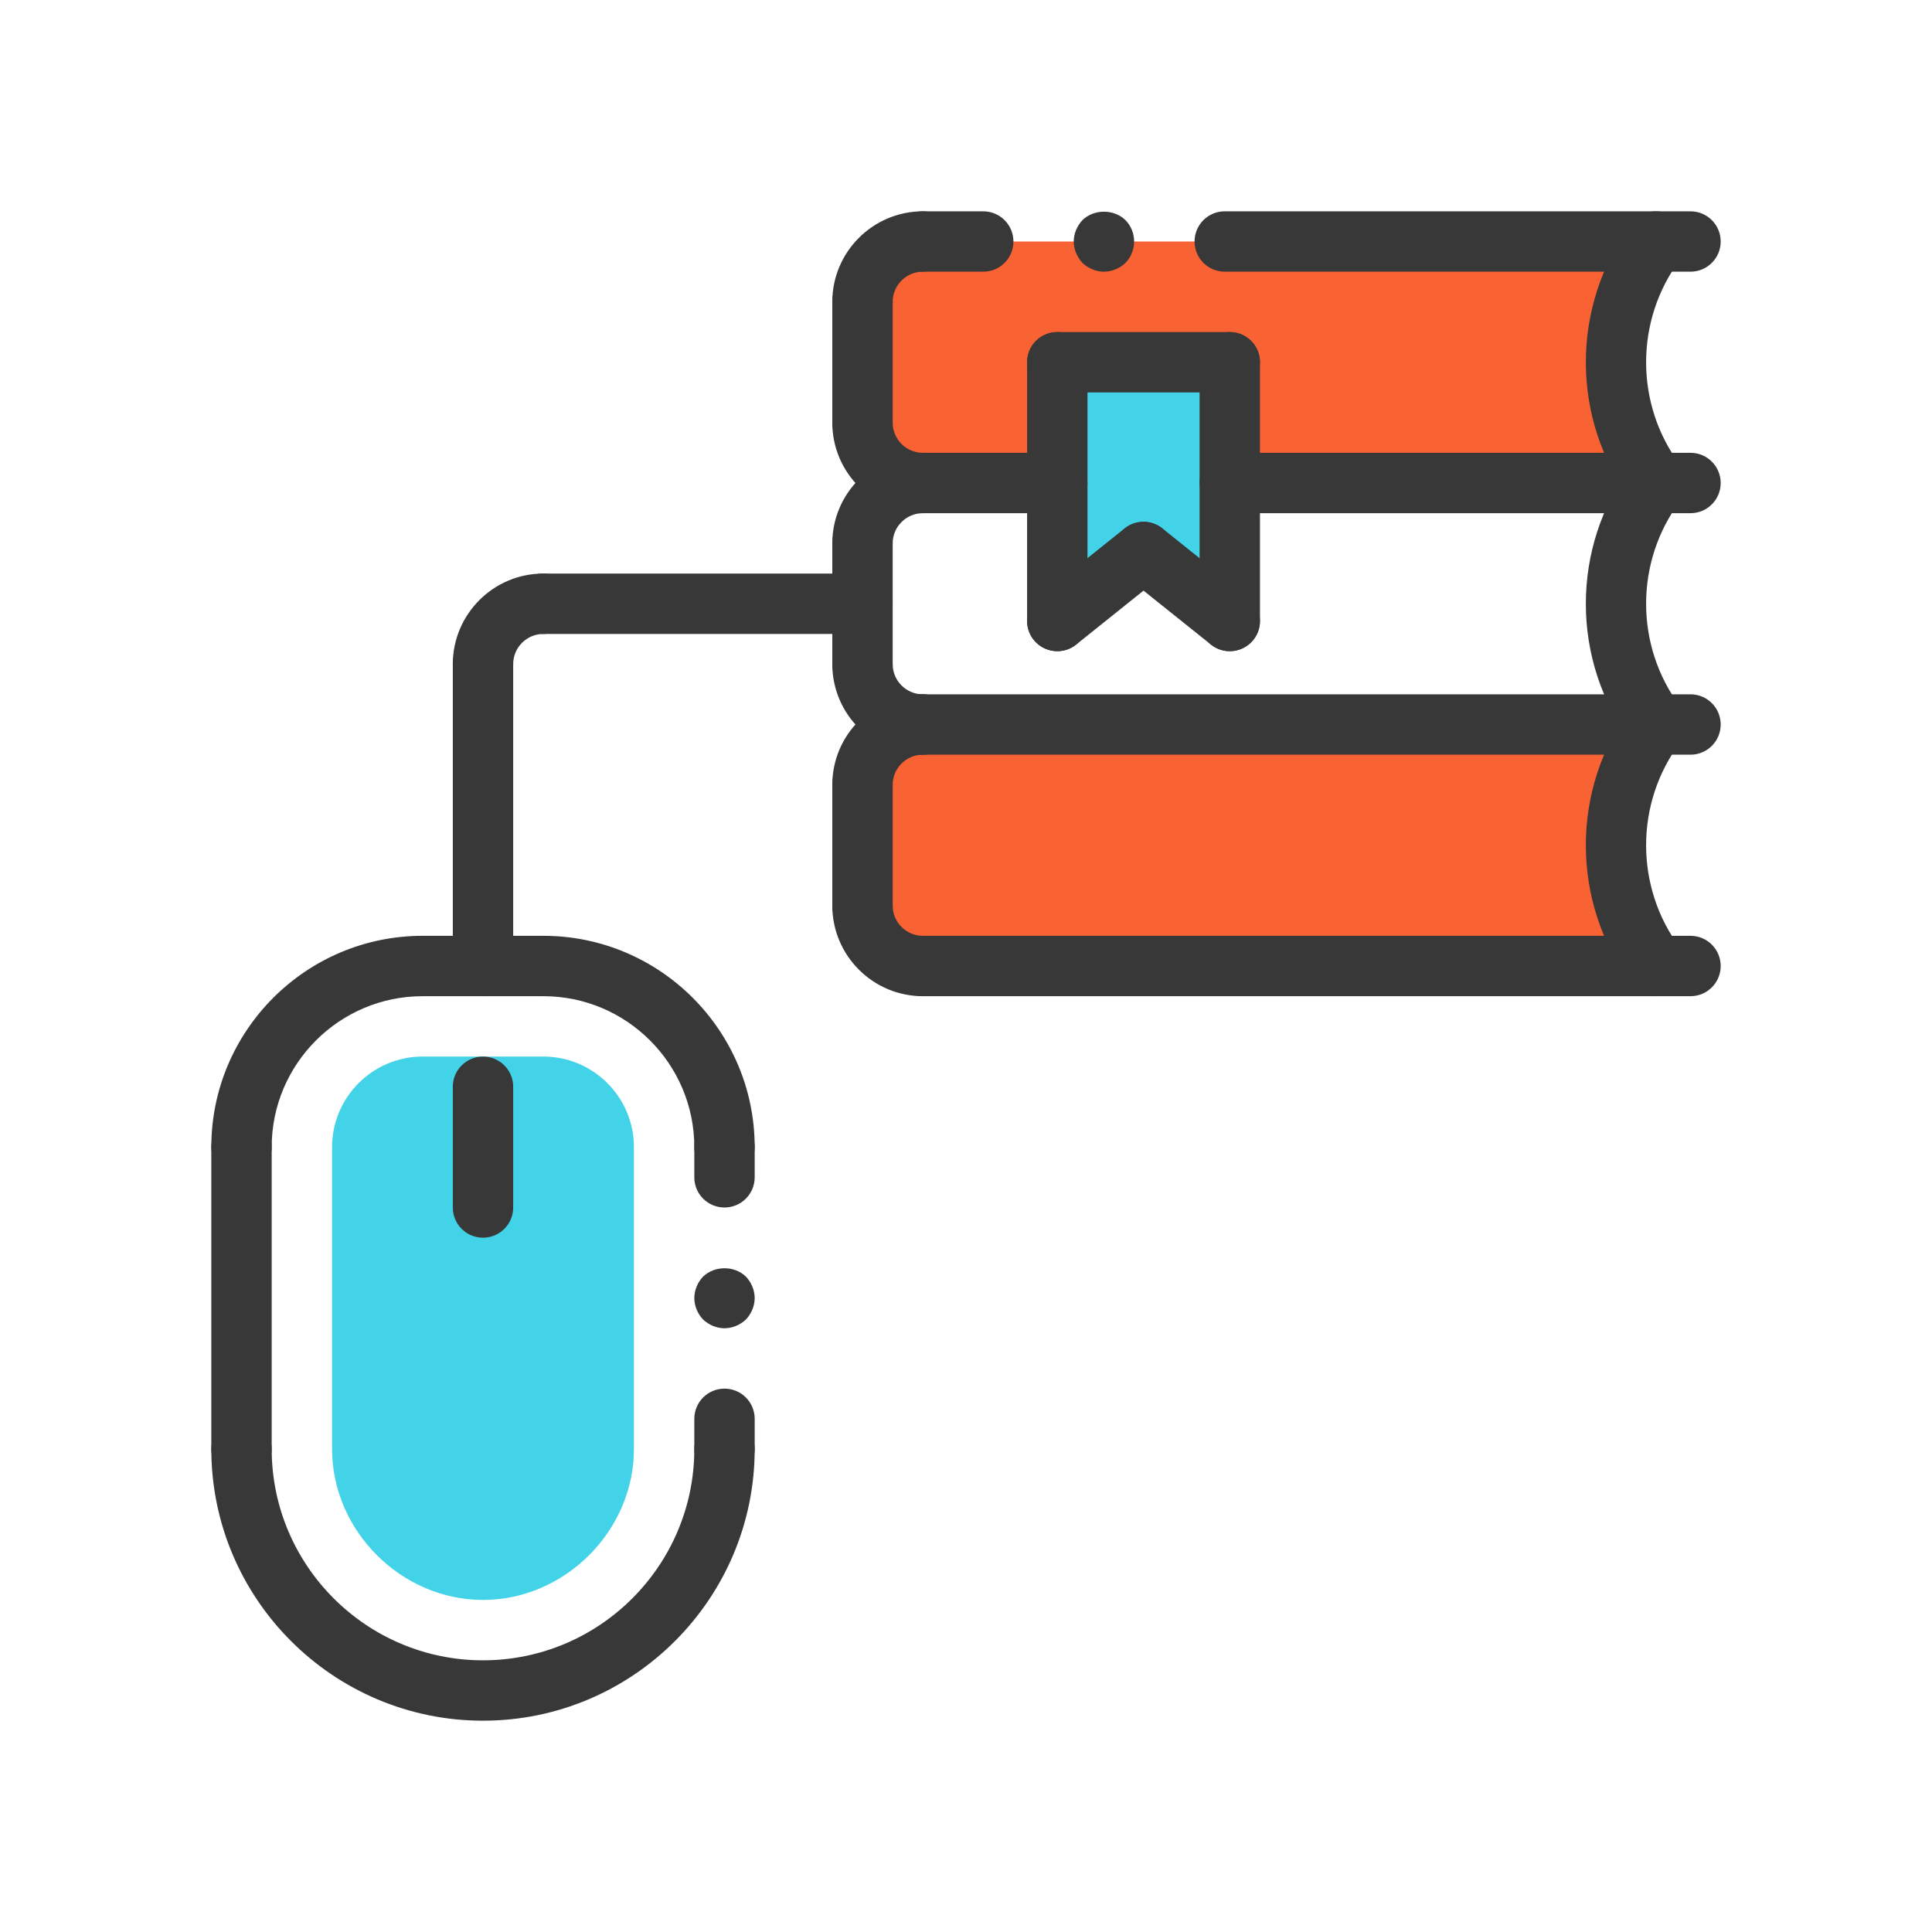 <svg xmlns="http://www.w3.org/2000/svg" id="Layer_1" height="512" viewBox="0 0 64 64" width="512"><path d="m37.88 18.29-2.86 2.28v-4.57-4h5.72v4 4.57z" fill="#43d3e8"></path><path d="m30.57 8h24.29c-1.78 2.37-1.78 5.63 0 8h-14.12v-4h-5.72v4h-4.45c-1.101 0-2-.9-2-2v-4c0-1.1.9-2 2-2z" fill="#f96232"></path><path d="m30.57 24h24.29c-1.78 2.37-1.78 5.63 0 8h-24.29c-1.101 0-2-.9-2-2v-4c0-1.1.9-2 2-2z" fill="#f96232"></path><path d="m16 53c-2.71 0-5-2.29-5-5v-10c0-1.654 1.346-3 3-3h4c1.654 0 3 1.346 3 3v10c0 2.71-2.29 5-5 5z" fill="#43d3e8"></path><g id="LINE_134_"><g><path d="m24 49c-.553 0-1-.448-1-1v-1c0-.552.447-1 1-1s1 .448 1 1v1c0 .552-.447 1-1 1z" fill="#383838"></path></g></g><g id="LINE_133_"><g><path d="m24 40c-.553 0-1-.448-1-1v-1c0-.552.447-1 1-1s1 .448 1 1v1c0 .552-.447 1-1 1z" fill="#383838"></path></g></g><g id="POINT_14_"><g><path d="m24 44c-.26 0-.521-.11-.71-.29-.181-.19-.29-.45-.29-.71s.109-.52.29-.71c.38-.37 1.04-.37 1.42 0 .18.19.29.45.29.71s-.11.52-.29.71c-.19.18-.45.29-.71.29z" fill="#383838"></path></g></g><g id="LINE_132_"><g><path d="m16 41c-.553 0-1-.448-1-1v-4c0-.552.447-1 1-1s1 .448 1 1v4c0 .552-.447 1-1 1z" fill="#383838"></path></g></g><g id="ARC_86_"><g><path d="m16 23c-.553 0-1-.448-1-1 0-1.654 1.346-3 3-3 .553 0 1 .448 1 1s-.447 1-1 1c-.552 0-1 .449-1 1 0 .552-.447 1-1 1z" fill="#383838"></path></g></g><g id="LINE_131_"><g><path d="m28.571 21h-10.571c-.553 0-1-.448-1-1s.447-1 1-1h10.571c.553 0 1 .448 1 1s-.447 1-1 1z" fill="#383838"></path></g></g><g id="LINE_130_"><g><path d="m16 33c-.553 0-1-.448-1-1v-10c0-.552.447-1 1-1s1 .448 1 1v10c0 .552-.447 1-1 1z" fill="#383838"></path></g></g><g id="ARC_85_"><g><path d="m16 57c-4.963 0-9-4.038-9-9 0-.552.447-1 1-1s1 .448 1 1c0 3.86 3.141 7 7 7s7-3.14 7-7c0-.552.447-1 1-1s1 .448 1 1c0 4.962-4.037 9-9 9z" fill="#383838"></path></g></g><g id="LINE_129_"><g><path d="m8 49c-.553 0-1-.448-1-1v-10c0-.552.447-1 1-1s1 .448 1 1v10c0 .552-.447 1-1 1z" fill="#383838"></path></g></g><g id="ARC_84_"><g><path d="m24 39c-.553 0-1-.448-1-1 0-2.757-2.243-5-5-5-.553 0-1-.448-1-1s.447-1 1-1c3.859 0 7 3.14 7 7 0 .552-.447 1-1 1z" fill="#383838"></path></g></g><g id="LINE_128_"><g><path d="m18 33h-4c-.553 0-1-.448-1-1s.447-1 1-1h4c.553 0 1 .448 1 1s-.447 1-1 1z" fill="#383838"></path></g></g><g id="ARC_83_"><g><path d="m8 39c-.553 0-1-.448-1-1 0-3.86 3.141-7 7-7 .553 0 1 .448 1 1s-.447 1-1 1c-2.757 0-5 2.243-5 5 0 .552-.447 1-1 1z" fill="#383838"></path></g></g><g id="ARC_82_"><g><path d="m28.571 27c-.553 0-1-.448-1-1 0-1.654 1.346-3 3-3 .553 0 1 .448 1 1s-.447 1-1 1c-.552 0-1 .449-1 1 0 .552-.447 1-1 1z" fill="#383838"></path></g></g><g id="ARC_81_"><g><path d="m30.571 33c-1.654 0-3-1.346-3-3 0-.552.447-1 1-1s1 .448 1 1c0 .551.448 1 1 1 .553 0 1 .448 1 1s-.447 1-1 1z" fill="#383838"></path></g></g><g id="ARC_80_"><g><path d="m28.571 19c-.553 0-1-.448-1-1 0-1.654 1.346-3 3-3 .553 0 1 .448 1 1s-.447 1-1 1c-.552 0-1 .449-1 1 0 .552-.447 1-1 1z" fill="#383838"></path></g></g><g id="ARC_79_"><g><path d="m30.571 25c-1.654 0-3-1.346-3-3 0-.552.447-1 1-1s1 .448 1 1c0 .551.448 1 1 1 .553 0 1 .448 1 1s-.447 1-1 1z" fill="#383838"></path></g></g><g id="POINT_13_"><g><path d="m36.569 9c-.26 0-.52-.11-.71-.29-.18-.19-.29-.45-.29-.71s.11-.52.29-.71c.381-.37 1.04-.37 1.421 0 .19.19.289.45.289.71s-.1.52-.289.71c-.19.18-.45.29-.711.29z" fill="#383838"></path></g></g><g id="ARC_78_"><g><path d="m28.571 11c-.553 0-1-.448-1-1 0-1.654 1.346-3 3-3 .553 0 1 .448 1 1s-.447 1-1 1c-.552 0-1 .449-1 1 0 .552-.447 1-1 1z" fill="#383838"></path></g></g><g id="ARC_77_"><g><path d="m30.571 17c-1.654 0-3-1.346-3-3 0-.552.447-1 1-1s1 .448 1 1c0 .551.448 1 1 1 .553 0 1 .448 1 1s-.447 1-1 1z" fill="#383838"></path></g></g><g id="LINE_127_"><g><path d="m56 33h-25.429c-.553 0-1-.448-1-1s.447-1 1-1h25.429c.553 0 1 .448 1 1s-.447 1-1 1z" fill="#383838"></path></g></g><g id="LINE_126_"><g><path d="m56 25h-25.429c-.553 0-1-.448-1-1s.447-1 1-1h25.429c.553 0 1 .448 1 1s-.447 1-1 1z" fill="#383838"></path></g></g><g id="LINE_125_"><g><path d="m28.571 31c-.553 0-1-.448-1-1v-4c0-.552.447-1 1-1s1 .448 1 1v4c0 .552-.447 1-1 1z" fill="#383838"></path></g></g><g id="ARC_76_"><g><path d="m54.858 33c-.305 0-.604-.138-.801-.4-2.032-2.708-2.032-6.492 0-9.2.331-.442.958-.532 1.399-.2.442.331.532.958.2 1.4-1.502 2.002-1.502 4.798 0 6.8.332.442.242 1.069-.2 1.4-.179.135-.389.2-.598.2z" fill="#383838"></path></g></g><g id="LINE_124_"><g><path d="m28.571 23c-.553 0-1-.448-1-1v-4c0-.552.447-1 1-1s1 .448 1 1v4c0 .552-.447 1-1 1z" fill="#383838"></path></g></g><g id="ARC_75_"><g><path d="m54.858 25c-.305 0-.604-.138-.801-.4-2.032-2.708-2.032-6.492 0-9.2.331-.441.958-.531 1.399-.2.442.331.532.958.2 1.4-1.502 2.002-1.502 4.798 0 6.8.332.442.242 1.069-.2 1.4-.179.135-.389.2-.598.2z" fill="#383838"></path></g></g><g id="LINE_123_"><g><path d="m40.738 13h-5.714c-.553 0-1-.448-1-1s.447-1 1-1h5.714c.553 0 1 .448 1 1s-.447 1-1 1z" fill="#383838"></path></g></g><g id="LINE_122_"><g><path d="m40.737 21.571c-.219 0-.439-.072-.624-.219l-2.857-2.286c-.431-.345-.501-.974-.156-1.405.346-.431.974-.502 1.406-.156l2.857 2.286c.431.345.501.974.156 1.405-.198.247-.488.375-.782.375z" fill="#383838"></path></g></g><g id="LINE_121_"><g><path d="m35.025 21.571c-.294 0-.584-.128-.782-.375-.345-.432-.274-1.061.156-1.406l2.856-2.286c.432-.346 1.06-.274 1.406.156.345.432.274 1.061-.156 1.406l-2.856 2.286c-.184.148-.405.219-.624.219z" fill="#383838"></path></g></g><g id="LINE_120_"><g><path d="m40.738 21.571c-.553 0-1-.448-1-1v-8.571c0-.552.447-1 1-1s1 .448 1 1v8.571c0 .553-.447 1-1 1z" fill="#383838"></path></g></g><g id="LINE_119_"><g><path d="m35.024 21.571c-.553 0-1-.448-1-1v-8.571c0-.552.447-1 1-1s1 .448 1 1v8.571c0 .553-.447 1-1 1z" fill="#383838"></path></g></g><g id="LINE_118_"><g><path d="m32.571 9h-2c-.553 0-1-.448-1-1s.447-1 1-1h2c.553 0 1 .448 1 1s-.447 1-1 1z" fill="#383838"></path></g></g><g id="LINE_117_"><g><path d="m56 9h-15.429c-.553 0-1-.448-1-1s.447-1 1-1h15.429c.553 0 1 .448 1 1s-.447 1-1 1z" fill="#383838"></path></g></g><g id="LINE_116_"><g><path d="m28.571 15c-.553 0-1-.448-1-1v-4c0-.552.447-1 1-1s1 .448 1 1v4c0 .552-.447 1-1 1z" fill="#383838"></path></g></g><g id="LINE_115_"><g><path d="m35.024 17h-4.453c-.553 0-1-.448-1-1s.447-1 1-1h4.453c.553 0 1 .448 1 1s-.447 1-1 1z" fill="#383838"></path></g></g><g id="ARC_74_"><g><path d="m54.858 17c-.305 0-.604-.138-.801-.4-2.032-2.708-2.032-6.492 0-9.2.331-.442.958-.532 1.399-.2.442.331.532.958.2 1.4-1.502 2.002-1.502 4.798 0 6.8.332.442.242 1.069-.2 1.4-.179.135-.389.2-.598.2z" fill="#383838"></path></g></g><g id="LINE_114_"><g><path d="m56 17h-15.262c-.553 0-1-.448-1-1s.447-1 1-1h15.262c.553 0 1 .448 1 1s-.447 1-1 1z" fill="#383838"></path></g></g></svg>
